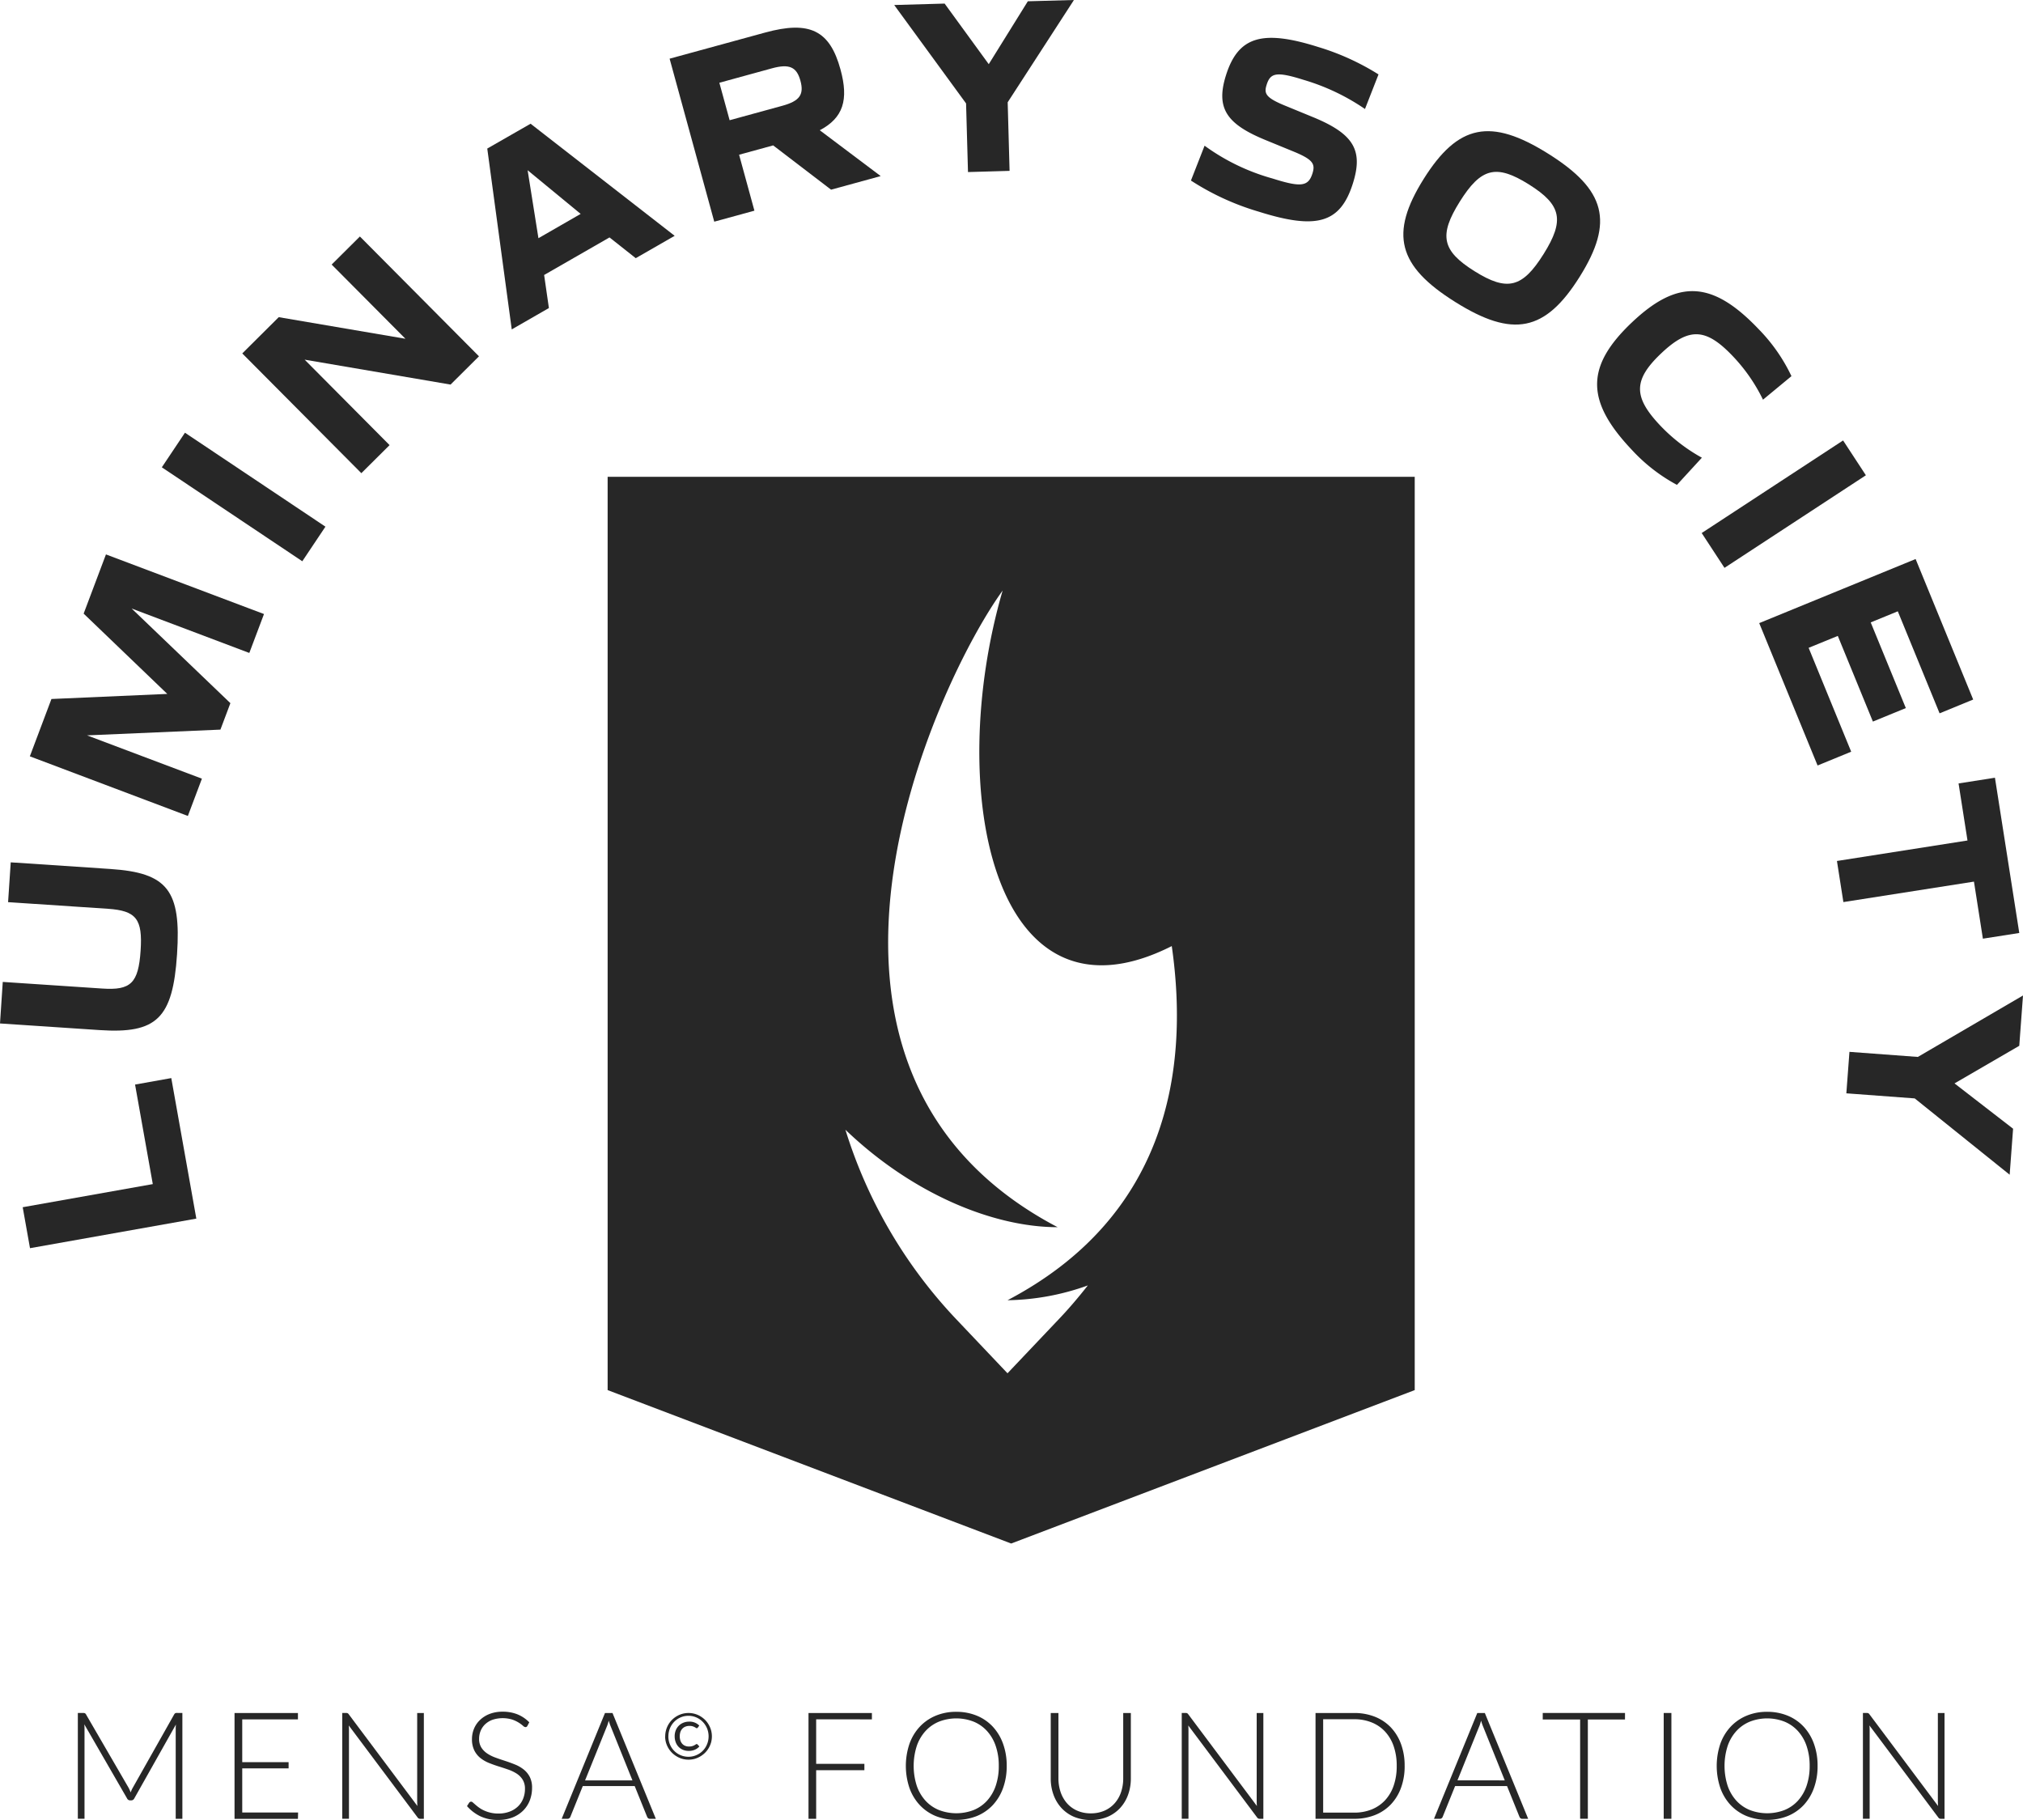 <svg id="Group_900" data-name="Group 900" xmlns="http://www.w3.org/2000/svg" xmlns:xlink="http://www.w3.org/1999/xlink" width="169.662" height="152.634" viewBox="0 0 169.662 152.634">
  <defs>
    <clipPath id="clip-path">
      <rect id="Rectangle_6" data-name="Rectangle 6" width="169.663" height="152.634" fill="#272727"/>
    </clipPath>
  </defs>
  <g id="Group_899" data-name="Group 899" clip-path="url(#clip-path)">
    <path id="Path_389" data-name="Path 389" d="M35.849,28.128v76.591l33.844,12.866,33.844-12.866V28.128ZM69.384,97.182a20.659,20.659,0,0,0,6.738-1.241c-.755.958-1.547,1.9-2.4,2.795l-4.337,4.573-4.337-4.573a40.486,40.486,0,0,1-9.257-15.851c5.587,5.356,12.372,8.171,17.795,8.171-25.36-13.318-10.161-45.726-4.61-53.387-4.877,16.751-.8,37.381,14.185,29.814,1.574,10.976-.748,22.858-13.777,29.7" transform="translate(15.111 11.857)" fill="#272727"/>
    <path id="Path_390" data-name="Path 390" d="M1.951,77.864,1.339,74.43l10.91-1.94-1.487-8.347L13.8,63.6l2.1,11.784Z" transform="translate(0.565 26.81)" fill="#272727"/>
    <path id="Path_391" data-name="Path 391" d="M8.361,64.94,0,64.383.232,60.9l8.36.557c2.364.156,3.018-.436,3.2-3.18.176-2.638-.35-3.352-2.756-3.511L.678,54.211.9,50.873l8.361.557c4.791.318,5.943,1.794,5.587,7.156S13.153,65.26,8.361,64.94" transform="translate(0 21.445)" fill="#272727"/>
    <path id="Path_392" data-name="Path 392" d="M1.761,49.64l1.811-4.808,9.716-.426L6.273,37.672l1.871-4.965,13.254,5-1.231,3.264L10.3,37.245l8.28,7.936L17.744,47.4l-11.186.482,9.634,3.631-1.178,3.127Z" transform="translate(0.742 13.787)" fill="#272727"/>
    <rect id="Rectangle_3" data-name="Rectangle 3" width="3.49" height="14.173" transform="translate(13.572 39.189) rotate(-56.226)" fill="#272727"/>
    <path id="Path_393" data-name="Path 393" d="M14.294,23.758l3.058-3.041,10.625,1.811L21.79,16.306l2.368-2.354L34.146,24l-2.384,2.37L19.525,24.281l7.123,7.167L24.28,33.8Z" transform="translate(6.025 5.881)" fill="#272727"/>
    <path id="Path_394" data-name="Path 394" d="M28.747,9.382,32.38,7.3l12.084,9.4L41.2,18.575,39,16.835l-5.484,3.15.4,2.772L30.8,24.549Zm7.833,5.48L32.132,11.2l.907,5.7Z" transform="translate(12.118 3.076)" fill="#272727"/>
    <path id="Path_395" data-name="Path 395" d="M39.505,4.233l8-2.188c3.754-1.031,5.439-.176,6.33,3.09.7,2.549.236,4.06-1.737,5.1l5.11,3.844-4.162,1.14-4.857-3.714-2.857.783,1.285,4.692-3.368.923Zm9.442,3.953c1.468-.4,1.847-.944,1.528-2.108-.314-1.143-.92-1.437-2.388-1.036l-4.41,1.21.861,3.142Z" transform="translate(16.653 0.688)" fill="#272727"/>
    <path id="Path_396" data-name="Path 396" d="M58.783,8.674,52.756.42,56.985.3l3.7,5.082L63.963.107,67.83,0,62.273,8.577l.159,5.752-3.488.1Z" transform="translate(22.238 0)" fill="#272727"/>
    <path id="Path_397" data-name="Path 397" d="M70.262,14.2l1.144-2.923a17.724,17.724,0,0,0,5.7,2.752c2.377.751,3,.679,3.348-.429.247-.786.055-1.157-1.572-1.827l-2.358-.967C73.243,9.462,72.332,8.131,73.2,5.371,74.227,2.122,76.237,1.515,80.936,3A20.726,20.726,0,0,1,85.993,5.3L84.858,8.2a18.184,18.184,0,0,0-5.149-2.445c-2.279-.718-2.785-.59-3.1.418-.229.726-.1,1.08,1.613,1.773l2.336.96c3.373,1.4,4.158,2.775,3.285,5.538-1.051,3.328-3.025,3.9-7.885,2.368A21.617,21.617,0,0,1,70.262,14.2" transform="translate(29.618 0.941)" fill="#272727"/>
    <path id="Path_398" data-name="Path 398" d="M84.5,11.744c2.887-4.6,5.618-5.14,10.441-2.118,4.839,3.031,5.531,5.712,2.644,10.319s-5.6,5.153-10.438,2.119c-4.822-3.021-5.533-5.712-2.647-10.32m10.056,6.3c1.774-2.832,1.51-4.121-1.232-5.84s-4.017-1.395-5.793,1.437-1.51,4.122,1.234,5.841,4.019,1.393,5.791-1.439" transform="translate(34.899 3.262)" fill="#272727"/>
    <path id="Path_399" data-name="Path 399" d="M97.128,19.812c3.881-3.685,6.781-3.52,10.67.577a14.452,14.452,0,0,1,2.726,3.916l-2.387,1.973a14.358,14.358,0,0,0-2.495-3.611c-2.272-2.4-3.69-2.506-6.053-.264s-2.324,3.668-.054,6.06a14.394,14.394,0,0,0,3.477,2.68l-2.092,2.279a14.367,14.367,0,0,1-3.77-2.924c-3.891-4.1-3.9-7-.023-10.686" transform="translate(39.719 7.24)" fill="#272727"/>
    <rect id="Rectangle_4" data-name="Rectangle 4" width="14.168" height="3.489" transform="matrix(0.837, -0.548, 0.548, 0.837, 142.715, 44.701)" fill="#272727"/>
    <path id="Path_400" data-name="Path 400" d="M116.906,32.979l4.828,11.783-2.817,1.157-3.505-8.556-2.272.931,2.945,7.184-2.762,1.132-2.943-7.184-2.446,1,3.569,8.711-2.819,1.156L103.79,38.353Z" transform="translate(43.75 13.902)" fill="#272727"/>
    <path id="Path_401" data-name="Path 401" d="M119.324,51.145l-.749-4.785,3.051-.479,2.041,13.02-3.052.478-.749-4.785-10.951,1.716-.54-3.447Z" transform="translate(45.683 19.34)" fill="#272727"/>
    <path id="Path_402" data-name="Path 402" d="M114.925,63.88l8.819-5.152-.313,4.218L118,66.1l4.913,3.8-.287,3.858-7.963-6.4-5.734-.426.26-3.478Z" transform="translate(45.918 24.756)" fill="#272727"/>
    <path id="Path_403" data-name="Path 403" d="M13.359,101.056v8.873H12.8v-7.563a3.318,3.318,0,0,1,.018-.345l-3.493,6.2a.274.274,0,0,1-.252.162h-.1a.274.274,0,0,1-.252-.162l-3.587-6.215a3.539,3.539,0,0,1,.018.358v7.563H4.592v-8.873h.446a.4.4,0,0,1,.138.018.231.231,0,0,1,.1.1l3.581,6.169a2.735,2.735,0,0,1,.163.377c.024-.067.051-.132.081-.2a2.042,2.042,0,0,1,.094-.185l3.48-6.164a.23.23,0,0,1,.1-.1.427.427,0,0,1,.141-.018Z" transform="translate(1.936 42.598)" fill="#272727"/>
    <path id="Path_404" data-name="Path 404" d="M19.167,109.4l-.013.533H13.837v-8.873h5.317v.533H14.483v3.587h3.888v.522H14.483v3.7Z" transform="translate(5.833 42.598)" fill="#272727"/>
    <path id="Path_405" data-name="Path 405" d="M27.037,101.056v8.873h-.3a.292.292,0,0,1-.135-.028.314.314,0,0,1-.1-.1l-5.763-7.7a3.511,3.511,0,0,1,.018.357v7.469h-.564v-8.873h.32a.312.312,0,0,1,.135.023.3.3,0,0,1,.1.1l5.75,7.681a3.529,3.529,0,0,1-.02-.357v-7.443Z" transform="translate(8.51 42.598)" fill="#272727"/>
    <path id="Path_406" data-name="Path 406" d="M32.616,102.164a.177.177,0,0,1-.163.107.355.355,0,0,1-.209-.117,2.856,2.856,0,0,0-.348-.256,2.641,2.641,0,0,0-.549-.26,2.751,2.751,0,0,0-1.662.018,1.791,1.791,0,0,0-.614.375,1.589,1.589,0,0,0-.377.553,1.724,1.724,0,0,0-.129.658,1.36,1.36,0,0,0,.192.746,1.711,1.711,0,0,0,.5.5,3.19,3.19,0,0,0,.712.348c.266.1.537.188.819.28s.552.193.817.3a2.885,2.885,0,0,1,.712.417,1.923,1.923,0,0,1,.5.617,1.976,1.976,0,0,1,.19.913,2.9,2.9,0,0,1-.19,1.051,2.441,2.441,0,0,1-.556.856,2.6,2.6,0,0,1-.89.574,3.243,3.243,0,0,1-1.2.21,3.4,3.4,0,0,1-1.511-.311,3.558,3.558,0,0,1-1.11-.85l.176-.274a.217.217,0,0,1,.175-.1.253.253,0,0,1,.145.075l.213.185c.084.074.183.154.3.239a2.506,2.506,0,0,0,.408.237,2.813,2.813,0,0,0,.533.185,2.778,2.778,0,0,0,.684.077,2.6,2.6,0,0,0,.941-.161,2.05,2.05,0,0,0,.7-.435,1.841,1.841,0,0,0,.436-.655,2.176,2.176,0,0,0,.151-.813,1.424,1.424,0,0,0-.192-.773,1.641,1.641,0,0,0-.5-.509,3.327,3.327,0,0,0-.711-.341q-.4-.139-.819-.27c-.28-.087-.553-.186-.819-.294a2.858,2.858,0,0,1-.711-.417,1.9,1.9,0,0,1-.5-.634,2.092,2.092,0,0,1-.192-.95,2.255,2.255,0,0,1,.169-.859,2.13,2.13,0,0,1,.5-.731,2.419,2.419,0,0,1,.806-.509,2.947,2.947,0,0,1,1.093-.19,3.3,3.3,0,0,1,1.238.219,2.961,2.961,0,0,1,1,.671Z" transform="translate(11.615 42.569)" fill="#272727"/>
    <path id="Path_407" data-name="Path 407" d="M41.034,109.929h-.5a.215.215,0,0,1-.144-.047.312.312,0,0,1-.088-.122l-1.041-2.577H34.907l-1.041,2.577a.276.276,0,0,1-.088.119.227.227,0,0,1-.151.05h-.489l3.631-8.872H37.4Zm-1.963-3.223-1.805-4.484a4.454,4.454,0,0,1-.182-.526c-.026.1-.053.195-.082.284a2.174,2.174,0,0,1-.094.249L35.1,106.706Z" transform="translate(13.969 42.599)" fill="#272727"/>
    <path id="Path_408" data-name="Path 408" d="M48.343,101.589v3.732h4.044v.533H48.343v4.076H47.7v-8.873h5.317v.533Z" transform="translate(20.106 42.598)" fill="#272727"/>
    <path id="Path_409" data-name="Path 409" d="M61.9,105.519a5.347,5.347,0,0,1-.308,1.865,4.142,4.142,0,0,1-.864,1.43,3.835,3.835,0,0,1-1.339.915,4.746,4.746,0,0,1-3.44,0,3.844,3.844,0,0,1-1.335-.915,4.123,4.123,0,0,1-.866-1.43,5.8,5.8,0,0,1,0-3.724,4.123,4.123,0,0,1,.866-1.43,3.871,3.871,0,0,1,1.335-.918,4.4,4.4,0,0,1,1.719-.326,4.473,4.473,0,0,1,1.721.323,3.8,3.8,0,0,1,1.339.918,4.182,4.182,0,0,1,.864,1.433,5.337,5.337,0,0,1,.308,1.859m-.665,0a5.039,5.039,0,0,0-.257-1.667,3.541,3.541,0,0,0-.728-1.254,3.121,3.121,0,0,0-1.127-.788,4,4,0,0,0-2.9,0,3.149,3.149,0,0,0-1.132.788,3.572,3.572,0,0,0-.734,1.254,5.488,5.488,0,0,0,0,3.339,3.6,3.6,0,0,0,.734,1.251,3.138,3.138,0,0,0,1.132.783,4.058,4.058,0,0,0,2.9,0,3.11,3.11,0,0,0,1.127-.783,3.566,3.566,0,0,0,.728-1.251,5.047,5.047,0,0,0,.257-1.672" transform="translate(22.529 42.569)" fill="#272727"/>
    <path id="Path_410" data-name="Path 410" d="M65.349,109.471a2.814,2.814,0,0,0,1.144-.222,2.471,2.471,0,0,0,.856-.618,2.705,2.705,0,0,0,.536-.931,3.515,3.515,0,0,0,.185-1.157v-5.486h.64v5.486a3.963,3.963,0,0,1-.232,1.37,3.28,3.28,0,0,1-.667,1.11,3.09,3.09,0,0,1-1.06.742,3.772,3.772,0,0,1-2.8,0,3.07,3.07,0,0,1-1.059-.742,3.26,3.26,0,0,1-.668-1.11,3.963,3.963,0,0,1-.232-1.37v-5.486h.645v5.48a3.558,3.558,0,0,0,.185,1.157,2.773,2.773,0,0,0,.533.931,2.455,2.455,0,0,0,.853.62,2.773,2.773,0,0,0,1.144.226" transform="translate(26.13 42.599)" fill="#272727"/>
    <path id="Path_411" data-name="Path 411" d="M76.565,101.056v8.873h-.3a.292.292,0,0,1-.135-.028.314.314,0,0,1-.1-.1l-5.763-7.7a3.509,3.509,0,0,1,.018.357v7.469h-.564v-8.873h.32a.312.312,0,0,1,.135.023.3.3,0,0,1,.1.1l5.75,7.681a3.533,3.533,0,0,1-.02-.357v-7.443Z" transform="translate(29.388 42.598)" fill="#272727"/>
    <path id="Path_412" data-name="Path 412" d="M85.087,105.49a5.219,5.219,0,0,1-.308,1.849,4,4,0,0,1-.864,1.4,3.759,3.759,0,0,1-1.339.884,4.665,4.665,0,0,1-1.721.307H77.613v-8.873h3.241a4.665,4.665,0,0,1,1.721.307,3.779,3.779,0,0,1,1.339.884,4.017,4.017,0,0,1,.864,1.4,5.2,5.2,0,0,1,.308,1.844m-.665,0a4.946,4.946,0,0,0-.257-1.656,3.444,3.444,0,0,0-.726-1.228,3.117,3.117,0,0,0-1.129-.765,3.879,3.879,0,0,0-1.456-.264h-2.6v7.833h2.6a3.906,3.906,0,0,0,1.456-.263,3.139,3.139,0,0,0,1.129-.766,3.444,3.444,0,0,0,.726-1.228,4.957,4.957,0,0,0,.257-1.662" transform="translate(32.716 42.598)" fill="#272727"/>
    <path id="Path_413" data-name="Path 413" d="M92.5,109.929H92a.215.215,0,0,1-.144-.047.312.312,0,0,1-.088-.122l-1.041-2.577H86.372l-1.041,2.577a.277.277,0,0,1-.088.119.227.227,0,0,1-.151.05H84.6l3.631-8.872h.634Zm-1.963-3.223-1.805-4.484a4.446,4.446,0,0,1-.182-.526c-.026.1-.053.195-.082.284a2.172,2.172,0,0,1-.094.249l-1.805,4.476Z" transform="translate(35.663 42.599)" fill="#272727"/>
    <path id="Path_414" data-name="Path 414" d="M97.915,101.6H94.8v8.327h-.647V101.6H91.017v-.546h6.9Z" transform="translate(38.367 42.598)" fill="#272727"/>
    <rect id="Rectangle_5" data-name="Rectangle 5" width="0.645" height="8.873" transform="translate(139.529 143.654)" fill="#272727"/>
    <path id="Path_415" data-name="Path 415" d="M109.741,105.519a5.347,5.347,0,0,1-.308,1.865,4.142,4.142,0,0,1-.864,1.43,3.835,3.835,0,0,1-1.339.915,4.746,4.746,0,0,1-3.44,0,3.844,3.844,0,0,1-1.335-.915,4.123,4.123,0,0,1-.866-1.43,5.8,5.8,0,0,1,0-3.724,4.123,4.123,0,0,1,.866-1.43,3.871,3.871,0,0,1,1.335-.918,4.4,4.4,0,0,1,1.719-.326,4.473,4.473,0,0,1,1.721.323,3.8,3.8,0,0,1,1.339.918,4.181,4.181,0,0,1,.864,1.433,5.337,5.337,0,0,1,.308,1.859m-.665,0a5.039,5.039,0,0,0-.257-1.667,3.541,3.541,0,0,0-.728-1.254,3.121,3.121,0,0,0-1.127-.788,4,4,0,0,0-2.9,0,3.149,3.149,0,0,0-1.132.788,3.572,3.572,0,0,0-.734,1.254,5.488,5.488,0,0,0,0,3.339,3.6,3.6,0,0,0,.734,1.251,3.138,3.138,0,0,0,1.132.783,4.058,4.058,0,0,0,2.9,0,3.11,3.11,0,0,0,1.127-.783,3.566,3.566,0,0,0,.728-1.251,5.047,5.047,0,0,0,.257-1.672" transform="translate(42.693 42.569)" fill="#272727"/>
    <path id="Path_416" data-name="Path 416" d="M116.753,101.056v8.873h-.3a.292.292,0,0,1-.135-.028.314.314,0,0,1-.1-.1l-5.763-7.7a3.514,3.514,0,0,1,.018.357v7.469h-.564v-8.873h.32a.312.312,0,0,1,.135.023.3.3,0,0,1,.1.1l5.75,7.681a3.53,3.53,0,0,1-.02-.357v-7.443Z" transform="translate(46.328 42.598)" fill="#272727"/>
    <path id="Path_417" data-name="Path 417" d="M39.246,103.012a1.9,1.9,0,0,1,.07-.519,1.953,1.953,0,0,1,.5-.863,2.074,2.074,0,0,1,.4-.307,1.921,1.921,0,0,1,.982-.267,1.942,1.942,0,0,1,.987.267,2.12,2.12,0,0,1,.4.307,1.921,1.921,0,0,1,.306.4,2.034,2.034,0,0,1,.2.468,1.962,1.962,0,0,1,0,1.036,2.023,2.023,0,0,1-.2.466,1.95,1.95,0,0,1-.306.394,2.12,2.12,0,0,1-.4.307,1.949,1.949,0,0,1-.468.2,1.962,1.962,0,0,1-1.036,0,1.928,1.928,0,0,1-.465-.2,2.074,2.074,0,0,1-.4-.307,2,2,0,0,1-.306-.394,1.981,1.981,0,0,1-.2-.465,1.9,1.9,0,0,1-.07-.519m.27,0a1.739,1.739,0,0,0,.226.867,1.646,1.646,0,0,0,.262.347,1.684,1.684,0,0,0,.338.264,1.687,1.687,0,0,0,1.713,0,1.633,1.633,0,0,0,.343-.264,1.7,1.7,0,0,0,.263-.347,1.772,1.772,0,0,0,.169-.411,1.759,1.759,0,0,0-.071-1.129,1.749,1.749,0,0,0-.361-.546,1.677,1.677,0,0,0-.539-.37,1.648,1.648,0,0,0-.662-.135,1.7,1.7,0,0,0-.452.061,1.719,1.719,0,0,0-.4.173,1.7,1.7,0,0,0-.338.267,1.731,1.731,0,0,0-.262.348,1.765,1.765,0,0,0-.168.414,1.814,1.814,0,0,0-.058.459m2.364.647a.1.1,0,0,1,.073.028l.161.172a1.027,1.027,0,0,1-.374.273,1.268,1.268,0,0,1-.529.1,1.208,1.208,0,0,1-.478-.092,1.065,1.065,0,0,1-.368-.253,1.118,1.118,0,0,1-.237-.387,1.38,1.38,0,0,1-.085-.492,1.306,1.306,0,0,1,.091-.5,1.149,1.149,0,0,1,.253-.387,1.124,1.124,0,0,1,.388-.252,1.25,1.25,0,0,1,.483-.09,1.129,1.129,0,0,1,.847.328l-.122.173a.418.418,0,0,1-.036.033.084.084,0,0,1-.051.016.139.139,0,0,1-.078-.03,1.185,1.185,0,0,0-.108-.065,1.018,1.018,0,0,0-.171-.067.881.881,0,0,0-.257-.03.908.908,0,0,0-.338.06.718.718,0,0,0-.257.172.772.772,0,0,0-.163.273,1.207,1.207,0,0,0,0,.728.784.784,0,0,0,.159.272.664.664,0,0,0,.242.166.8.8,0,0,0,.307.057,1.172,1.172,0,0,0,.232-.02.819.819,0,0,0,.163-.053.849.849,0,0,0,.129-.068,1.274,1.274,0,0,1,.124-.07" transform="translate(16.543 42.598)" fill="#272727"/>
  </g>
</svg>
